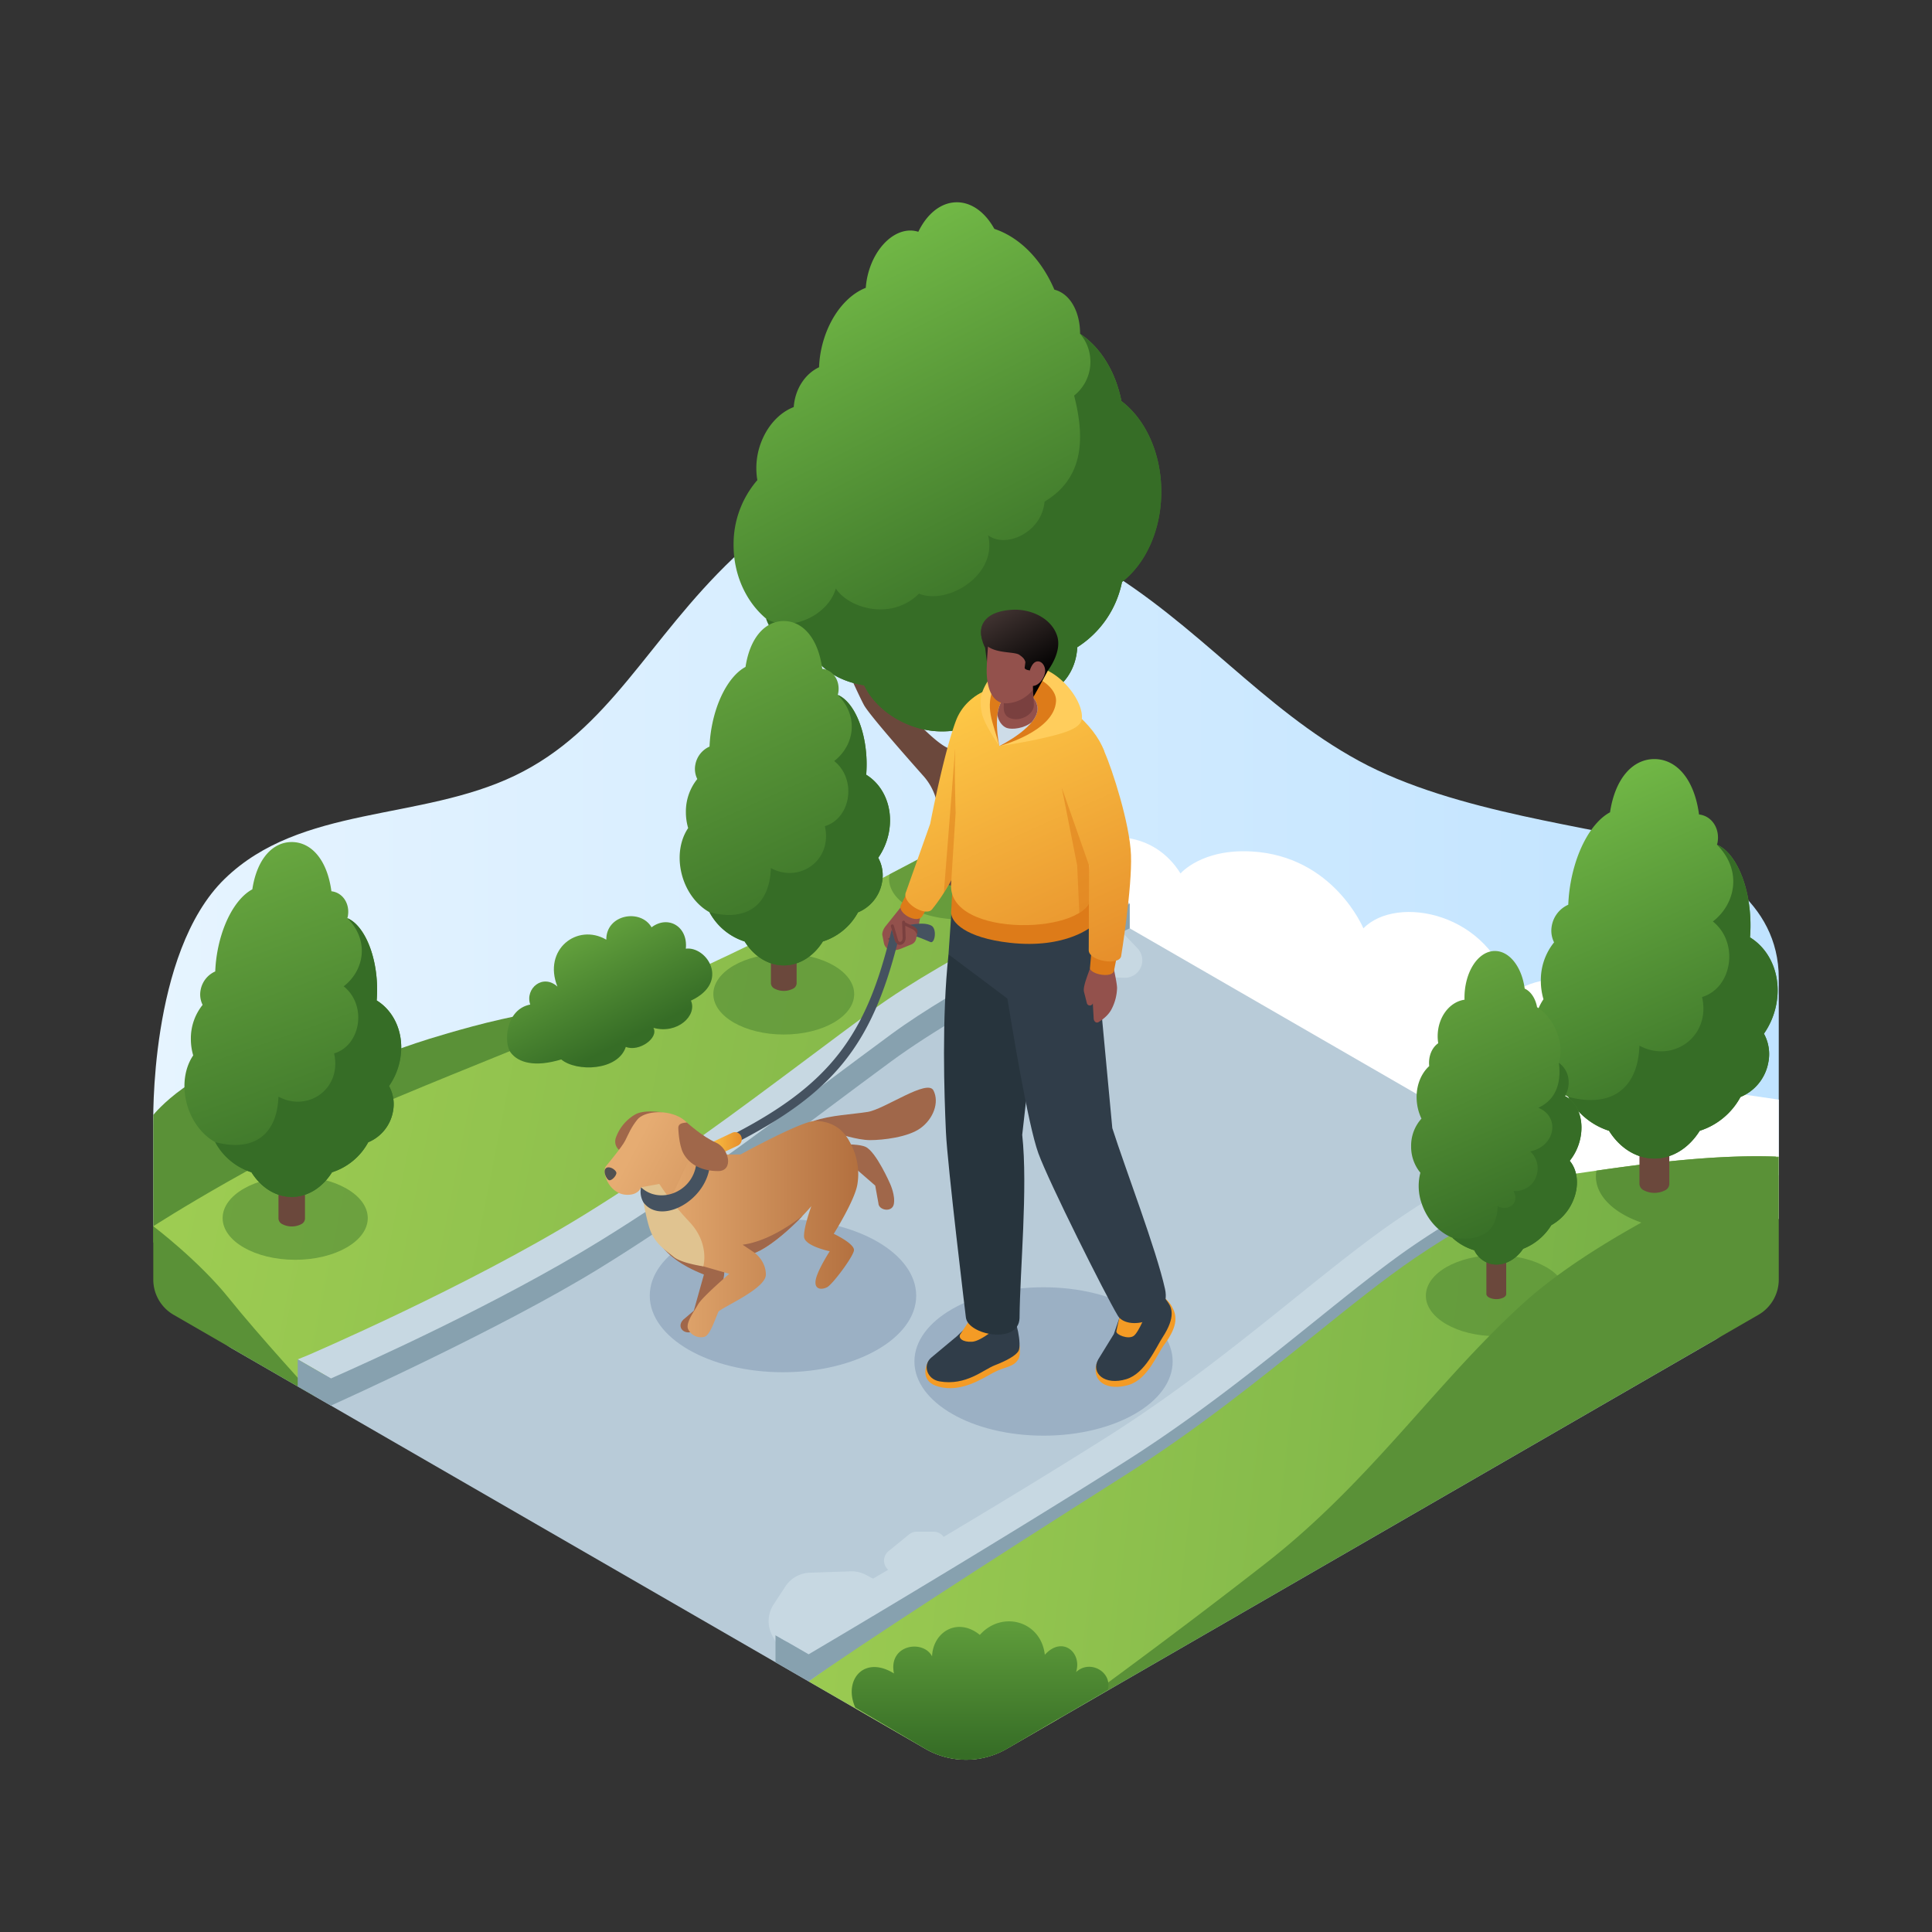 <svg id="Layer_1" data-name="Layer 1" xmlns="http://www.w3.org/2000/svg" xmlns:xlink="http://www.w3.org/1999/xlink" viewBox="0 0 1000 1000">
  <rect x="0" y="0" width="1000" height="1000" fill="#333333" stroke="none"/>
  <defs>
    <style>
      .cls-1 {
        fill: none;
      }

      .cls-2 {
        fill: url(#linear-gradient);
      }

      .cls-11, .cls-3 {
        fill: #5a9137;
      }

      .cls-4 {
        fill: #fff;
      }

      .cls-5 {
        fill: #b8cbd8;
      }

      .cls-6 {
        fill: #9bb0c4;
      }

      .cls-7 {
        fill: #c7d8e2;
      }

      .cls-8 {
        fill: url(#linear-gradient-2);
      }

      .cls-11, .cls-9 {
        opacity: 0.7;
      }

      .cls-10 {
        fill: url(#linear-gradient-3);
      }

      .cls-12 {
        fill: #87a1af;
      }

      .cls-13 {
        fill: #939393;
      }

      .cls-14 {
        fill: #6b483c;
      }

      .cls-15 {
        fill: url(#linear-gradient-4);
      }

      .cls-16 {
        fill: #366d26;
      }

      .cls-17 {
        fill: url(#linear-gradient-5);
      }

      .cls-18 {
        fill: url(#linear-gradient-6);
      }

      .cls-19 {
        fill: url(#linear-gradient-7);
      }

      .cls-20 {
        fill: url(#linear-gradient-8);
      }

      .cls-21 {
        fill: url(#linear-gradient-9);
      }

      .cls-22 {
        fill: #e2e2e2;
      }

      .cls-23 {
        fill: url(#linear-gradient-10);
      }

      .cls-24 {
        fill: #f49b25;
      }

      .cls-25 {
        fill: #303d49;
      }

      .cls-26 {
        fill: #93514c;
      }

      .cls-27 {
        fill: #455260;
      }

      .cls-28, .cls-31 {
        fill: #dd7b19;
      }

      .cls-29 {
        fill: #7a403f;
      }

      .cls-30 {
        fill: url(#linear-gradient-11);
      }

      .cls-31 {
        opacity: 0.5;
      }

      .cls-32 {
        fill: #27343d;
      }

      .cls-33 {
        fill: url(#linear-gradient-12);
      }

      .cls-34 {
        fill: url(#linear-gradient-13);
      }

      .cls-35 {
        fill: #a0674a;
      }

      .cls-36 {
        fill: url(#linear-gradient-14);
      }

      .cls-37 {
        fill: url(#linear-gradient-15);
      }

      .cls-38 {
        fill: #515151;
      }

      .cls-39 {
        fill: #e0c390;
      }

      .cls-40 {
        fill: url(#linear-gradient-16);
      }

      .cls-41 {
        fill: #ffcd5c;
      }

      .cls-42 {
        fill: #cddce8;
      }

      .cls-43 {
        fill: url(#linear-gradient-17);
      }

      .cls-44 {
        fill: url(#linear-gradient-18);
      }

      .cls-45 {
        clip-path: url(#clip-path);
      }

      .cls-46 {
        fill: url(#linear-gradient-19);
      }
    </style>
    <linearGradient id="linear-gradient" x1="79.314" y1="448.831" x2="920.686" y2="448.831" gradientUnits="userSpaceOnUse">
      <stop offset="0" stop-color="#e6f4ff"/>
      <stop offset="1" stop-color="#c0e3ff"/>
    </linearGradient>
    <linearGradient id="linear-gradient-2" x1="410.167" y1="720.742" x2="1000.483" y2="787.925" gradientUnits="userSpaceOnUse">
      <stop offset="0" stop-color="#9dcc52"/>
      <stop offset="1" stop-color="#69a642"/>
    </linearGradient>
    <linearGradient id="linear-gradient-3" x1="110.381" y1="533.516" x2="937.181" y2="696.547" gradientUnits="userSpaceOnUse">
      <stop offset="0" stop-color="#9dcc52"/>
      <stop offset="1" stop-color="#649e3f"/>
    </linearGradient>
    <linearGradient id="linear-gradient-4" x1="415.252" y1="120.361" x2="523.342" y2="330.569" gradientUnits="userSpaceOnUse">
      <stop offset="0" stop-color="#77bf49"/>
      <stop offset="1" stop-color="#366d26"/>
    </linearGradient>
    <linearGradient id="linear-gradient-5" x1="360.273" y1="329.015" x2="436.115" y2="495.629" gradientUnits="userSpaceOnUse">
      <stop offset="0" stop-color="#67a63f"/>
      <stop offset="1" stop-color="#366d26"/>
    </linearGradient>
    <linearGradient id="linear-gradient-6" x1="115.683" y1="450.472" x2="176.595" y2="623.058" xlink:href="#linear-gradient-5"/>
    <linearGradient id="linear-gradient-7" x1="801.743" y1="393.086" x2="885.946" y2="585.976" xlink:href="#linear-gradient-4"/>
    <linearGradient id="linear-gradient-8" x1="736.436" y1="498.101" x2="795.557" y2="636.648" xlink:href="#linear-gradient-5"/>
    <linearGradient id="linear-gradient-9" x1="294.348" y1="479.542" x2="324.24" y2="538.345" xlink:href="#linear-gradient-5"/>
    <linearGradient id="linear-gradient-10" x1="507.289" y1="826.355" x2="507.289" y2="908.204" xlink:href="#linear-gradient-5"/>
    <linearGradient id="linear-gradient-11" x1="2728.675" y1="367.168" x2="2660.93" y2="517.296" gradientTransform="matrix(-1, 0, 0, 1, 3199.843, 0)" gradientUnits="userSpaceOnUse">
      <stop offset="0" stop-color="#ffcb48"/>
      <stop offset="1" stop-color="#e68e2b"/>
    </linearGradient>
    <linearGradient id="linear-gradient-12" x1="2699.962" y1="354.211" x2="2632.217" y2="504.339" xlink:href="#linear-gradient-11"/>
    <linearGradient id="linear-gradient-13" x1="2676.151" y1="343.467" x2="2608.407" y2="493.594" xlink:href="#linear-gradient-11"/>
    <linearGradient id="linear-gradient-14" x1="-2281.137" y1="636.136" x2="-2174.512" y2="636.136" gradientTransform="translate(2618.736)" gradientUnits="userSpaceOnUse">
      <stop offset="0" stop-color="#e6ac72"/>
      <stop offset="1" stop-color="#b3703f"/>
    </linearGradient>
    <linearGradient id="linear-gradient-15" x1="-2292.76" y1="598.015" x2="-2173.526" y2="660.568" xlink:href="#linear-gradient-14"/>
    <linearGradient id="linear-gradient-16" x1="-2254.693" y1="592.68" x2="-2234.794" y2="592.68" gradientTransform="translate(2618.736)" xlink:href="#linear-gradient-11"/>
    <linearGradient id="linear-gradient-17" x1="505.501" y1="323.171" x2="525.16" y2="358.405" gradientUnits="userSpaceOnUse">
      <stop offset="0" stop-color="#3f3230"/>
      <stop offset="1"/>
    </linearGradient>
    <linearGradient id="linear-gradient-18" x1="519.691" y1="315.254" x2="539.35" y2="350.488" xlink:href="#linear-gradient-17"/>
    <clipPath id="clip-path">
      <circle class="cls-1" cx="1292.543" cy="288.289" r="196.045"/>
    </clipPath>
    <linearGradient id="linear-gradient-19" x1="1088.875" y1="338.615" x2="1324.943" y2="941.25" gradientTransform="matrix(1, 0, 0, 1, 0, 0)" xlink:href="#linear-gradient-11"/>
  </defs>
  <path class="cls-2" d="M79.343,582.502S76.916,493.188,116.272,454.913s101.191-29.834,150.323-53.496,68.673-70.454,112.941-112.541,137.159-27.051,188.888,3.597,84.585,73.863,134.861,101.302,124.531,34.15,152.897,43.406,64.503,29.242,64.503,69.114V608.247L79.343,634.7Z"/>
  <path class="cls-3" d="M79.343,577.088s21.42-26.666,59.025-30.456,39.075,2.745,54.194,0,13.604-4.988,51.955-15.362,99.431-18.229,99.431-18.229L79.314,643.21Z"/>
  <path class="cls-4" d="M500.006,431.572q26.905-15.315,58.966,7.999c11.739-9.708,38.276-9.708,52.067,12.541,0,0,10.867-12.905,36.933-11.388,42.325,2.463,57.721,39.794,57.721,39.794,17.076-17.624,66.12-8.442,76.443,33.813,26.173-17.236,59.324-4.367,54.447,42.587l84.103,12.242v61.808H752.946Z"/>
  <path class="cls-5" d="M120.184,698.048,478.974,905.186a42.101,42.101,0,0,0,42.101-.001L887.804,693.45a21.923,21.923,0,0,0,0-37.971L500.007,431.572,120.182,650.888A27.228,27.228,0,0,0,120.184,698.048Z"/>
  <ellipse class="cls-6" cx="540.132" cy="704.694" rx="66.83" ry="38.408"/>
  <ellipse class="cls-6" cx="405.269" cy="670.64" rx="68.952" ry="39.628"/>
  <path class="cls-7" d="M580.059,481.71l-31.949,17.169,1.739,2.518a9.037,9.037,0,0,0,7.148,3.898l24.933.797a9.037,9.037,0,0,0,5.759-1.839l0,0a9.037,9.037,0,0,0,1.066-13.433Z"/>
  <path class="cls-7" d="M402.253,851.29l53.97-31.836-7.909-4.259a15.721,15.721,0,0,0-7.977-1.87l-21.179.706a15.721,15.721,0,0,0-12.628,7.1l-6.119,9.344a15.721,15.721,0,0,0-.721,16.007Z"/>
  <path class="cls-7" d="M461.149,813.478l2.017.974,26.575-15.377-.335-1.408a6.328,6.328,0,0,0-6.156-4.862h-8.726a6.328,6.328,0,0,0-3.995,1.421L459.906,802.873A6.328,6.328,0,0,0,461.149,813.478Z"/>
  <path class="cls-8" d="M546.997,890.219l-25.919,14.965a42.101,42.101,0,0,1-42.105-.002l-60.423-34.892S503.678,808.417,577.746,764.14c63.003-37.662,110.927-85.845,150.042-112.42,43.477-29.538,79.035-42.998,79.035-42.998,24.651-3.359,73.135-11.757,113.863-10.007C788.039,712.707,661.767,813.431,546.997,890.219Z"/>
  <g class="cls-9">
    <ellipse class="cls-3" cx="774.478" cy="670.64" rx="36.45" ry="20.948"/>
  </g>
  <path class="cls-3" d="M919.12,598.661c-31.351-1.145-67.009,3.546-92.787,7.258a16.279,16.279,0,0,0-.293,3.034c0,15.319,21.608,27.737,48.263,27.737.625,0,1.244-.014,1.862-.027q21.654-18.306,43.55-37.116C919.529,599.249,919.325,598.955,919.12,598.661Z"/>
  <path class="cls-3" d="M79.343,634.7v27.616A21.051,21.051,0,0,0,89.867,680.546l72.831,42.058-12.595-82.778Z"/>
  <path class="cls-10" d="M162.698,722.604s81.506-34.766,143.18-72.675c54.697-33.621,101.601-70.799,150.49-106.747,44.773-32.921,119.559-67.774,119.559-67.774L500.007,431.572C343.72,515.595,283.929,535.038,205.551,567.965c-65.331,27.446-126.208,66.735-126.208,66.735s23.528,17.736,39.318,37.473C133.591,690.836,162.698,722.604,162.698,722.604Z"/>
  <g class="cls-9">
    <ellipse class="cls-3" cx="152.792" cy="630.477" rx="37.561" ry="21.587"/>
  </g>
  <g class="cls-9">
    <ellipse class="cls-3" cx="405.675" cy="514.518" rx="36.45" ry="20.948"/>
  </g>
  <path class="cls-11" d="M496.644,475.861c20.131,0,36.45-9.379,36.45-20.948a12.641,12.641,0,0,0-1.008-4.819L505.197,434.569a62.29,62.29,0,0,0-8.553-.604c-.393,0-.773.027-1.163.034q-18.391,9.858-35.04,18.551a12.288,12.288,0,0,0-.247,2.363C460.195,466.483,476.514,475.861,496.644,475.861Z"/>
  <path class="cls-12" d="M159.312,715.513c.813-.346,81.982-35.153,142.432-72.31,42.109-25.882,80.259-54.408,117.154-81.996,10.713-8.011,21.792-16.293,32.795-24.384,44.888-33.005,117.818-67.133,120.9-68.571l12.169,12.267s-2.524,1.164-5.243,2.442-74.86,34.514-118.474,66.582c-10.952,8.053-22.004,16.317-32.692,24.309-37.177,27.799-75.619,56.545-118.341,82.803-50.798,31.224-133.687,68.605-138.756,70.882Z"/>
  <polygon class="cls-12" points="584.762 467.75 584.762 480.518 567.606 470.624 567.606 457.856 584.762 467.75"/>
  <path class="cls-7" d="M584.762,467.75c-.14.07-8.427,3.37-13.566,5.879-20.647,10.017-75.232,36.202-110.159,61.884-10.946,8.052-21.998,16.314-32.681,24.296-37.172,27.805-75.625,56.556-118.34,82.817C257.967,674.606,191.026,704.796,171.256,713.497l-17.156-9.894,5.21-2.123c.807-.351,81.993-35.155,142.443-72.309,42.101-25.892,80.256-54.416,117.147-81.993,10.718-8.017,21.787-16.297,32.786-24.384,38.26-28.138,115.709-64.851,115.919-64.938l8.333,4.807Z"/>
  <path class="cls-3" d="M546.997,890.219s53.591-38.443,108.234-81.141S743.069,715.704,788.578,674.456s132.108-75.74,132.108-75.74v63.595a21.051,21.051,0,0,1-10.525,18.23Z"/>
  <path class="cls-12" d="M418.55,870.291l-13.281-19.269c.964-.55,97.126-55.505,168.252-100.568,36.542-23.149,68.559-48.909,96.807-71.635,18.993-15.281,36.934-29.714,53.023-40.645,36.396-24.726,67.046-38.273,77.174-42.451l9.093,13.367c-.345.13-35.294,13.542-77.394,42.144-15.563,10.572-33.261,24.811-51.999,39.886-28.574,22.988-60.96,49.043-98.255,72.672C510.534,809.051,445.319,851.322,418.55,870.291Z"/>
  <polygon class="cls-12" points="418.55 856.257 418.55 870.291 401.394 860.397 401.394 846.363 401.517 846.433 418.55 856.257"/>
  <polygon class="cls-13" points="812.14 600.97 812.14 608.023 809.618 609.09 794.984 605.11 794.984 591.077 812.14 600.97"/>
  <path class="cls-7" d="M418.55,856.257l-17.033-9.824c.964-.55,100.878-57.933,172.005-102.996,36.542-23.149,68.559-48.909,96.807-71.635,18.993-15.281,36.934-29.714,53.023-40.645a460.319,460.319,0,0,1,71.629-40.085l17.159,9.899c-.345.13-37.815,14.644-79.916,43.247-15.563,10.572-33.261,24.811-51.999,39.886-28.574,22.988-60.96,49.043-98.255,72.672C510.534,802.034,419.516,855.705,418.55,856.257Z"/>
  <g>
    <path class="cls-14" d="M536.906,335.171l-11.597,27.906s-9.569,13.18-17.865,19.256l.485-27.029H500.575l-3.171,30.512c-.383,1.551-3.366,2.284-5.545,1.782C483.363,385.644,459.585,357.364,459.585,357.364l-1.971-21.584L430.799,329.335s12.753,28.868,16.382,35.58c2.537,4.692,20.527,25.204,31.125,37.127a30.439,30.439,0,0,1,7.317,21.226l-1.005,28.676a5.327,5.327,0,0,0,2.738,4.742c3.692,2.454,12.508,2.466,16.177.028a5.401,5.401,0,0,0,2.737-4.403h.003l-.001-.017-0-.009-.942-27.243a30.351,30.351,0,0,1,7.672-21.603c9.199-9.934,23.524-25.84,28.225-33.49,7.123-11.593,15.075-48.507,15.075-48.507Z"/>
    <path class="cls-15" d="M601.074,254.537c0-20.097-8.311-37.618-20.632-46.926-2.984-15.28-10.905-27.93-21.376-34.831-.019-10.33-4.237-19.243-11.446-22.235a13.487,13.487,0,0,0-1.88-.624c-6.589-15.437-17.756-27.006-31.076-31.466-4.719-8.549-11.886-13.956-19.832-13.748-8.097.211-15.152,6.208-19.513,15.277-9.733-3.174-20.944,5.398-25.445,19.765a40.971,40.971,0,0,0-1.753,9.236c-9.113,3.535-17.494,13.234-21.665,26.546a55.885,55.885,0,0,0-2.518,14.555c-7.224,3.405-12.44,11.257-13.099,20.602-6.21,2.405-11.931,7.709-15.604,15.314a37.299,37.299,0,0,0-3.238,22.504A50.618,50.618,0,0,0,379.698,282.143c0,15.657,6.647,29.52,16.865,38.076a24.38,24.38,0,0,0,6.166,9.706,20.412,20.412,0,0,0,16.241,5.383c5.29,12.573,18.412,17.951,28.317,19.4,6.626,13.881,23.579,23.859,40.156,23.859,14.359,0,27.536-5.81,37.867-15.489,13.057.82,31.113-7.607,32.296-28.078A52.207,52.207,0,0,0,580.747,301.231C592.901,291.866,601.074,274.468,601.074,254.537Z"/>
    <path class="cls-16" d="M540.652,259.657c-1.391,16.017-20.015,24.321-29.222,17.408,5.069,20.707-21.044,36.266-35.782,30.203-13.518,13.729-35.683,8.237-43.038-2.631-3.976,13.957-23.557,22.995-36.046,15.583a24.38,24.38,0,0,0,6.166,9.706,20.412,20.412,0,0,0,16.241,5.383c5.29,12.573,18.412,17.951,28.317,19.4,6.626,13.881,23.579,23.859,40.156,23.859,14.359,0,27.536-5.81,37.867-15.489,13.057.82,31.113-7.608,32.296-28.078A52.207,52.207,0,0,0,580.747,301.231c12.154-9.365,20.328-26.763,20.328-46.694,0-20.097-8.311-37.618-20.632-46.926-2.984-15.28-10.905-27.93-21.376-34.831a22.349,22.349,0,0,1-3.107,31.98C561.963,228.01,560.324,247.853,540.652,259.657Z"/>
  </g>
  <g>
    <path class="cls-14" d="M412.331,509.044V427.99H399.019V509.07h.006a3.352,3.352,0,0,0,1.959,2.688,10.406,10.406,0,0,0,9.415.017A3.266,3.266,0,0,0,412.331,509.044Z"/>
    <path class="cls-17" d="M448.338,400.993a66.12,66.12,0,0,0,.144-8.825c-.83-16.095-7.14-29.266-14.881-32.506.07-.271.176-.524.229-.801,1.206-6.282-2.411-11.957-8.08-12.675-.048-.006-.095.003-.143-.002-2.143-16.077-10.243-24.741-19.933-24.741-9.489,0-17.449,8.312-19.789,23.752-8.446,4.502-15.839,17.96-18.068,34.648-.299,2.238-.47,4.434-.566,6.594a12.679,12.679,0,0,0-7.33,9.283,11.676,11.676,0,0,0,.996,7.502,26.831,26.831,0,0,0-5.903,17.209,29.103,29.103,0,0,0,1.175,8.176c-3.774,5.546-5.371,13.358-3.803,21.681,1.855,9.851,7.681,17.924,14.838,21.874a31.633,31.633,0,0,0,18.22,15.149c4.714,7.528,12.014,12.379,20.231,12.379s15.517-4.851,20.231-12.379a31.626,31.626,0,0,0,18.183-15.081,20.594,20.594,0,0,0,12.406-15.347,18.925,18.925,0,0,0-1.927-12.893,34.532,34.532,0,0,0,5.506-13.095C462.497,418.277,457.486,406.618,448.338,400.993Z"/>
    <path class="cls-16" d="M460.069,430.902a33.925,33.925,0,0,1-5.514,13.075,18.921,18.921,0,0,1,1.953,12.918,20.747,20.747,0,0,1-12.413,15.344,31.572,31.572,0,0,1-18.179,15.06c-4.726,7.53-12.036,12.382-20.227,12.382-8.223,0-15.533-4.852-20.259-12.382a31.57,31.57,0,0,1-18.211-15.155c18.706,5.019,31.091-3.109,31.79-22.811,14.939,7.987,31.964-4.079,27.946-21.708,13.536-4.09,16.62-24.335,4.821-33.712,10.186-7.843,13.207-22.867,1.827-34.247,7.751,3.245,14.052,16.415,14.871,32.515a68.272,68.272,0,0,1-.126,8.822C457.485,406.611,462.495,418.268,460.069,430.902Z"/>
  </g>
  <g>
    <path class="cls-14" d="M157.857,630.848V547.322H144.139v83.553h.006a3.455,3.455,0,0,0,2.019,2.77,10.723,10.723,0,0,0,9.702.017A3.365,3.365,0,0,0,157.857,630.848Z"/>
    <path class="cls-18" d="M194.962,517.822a68.136,68.136,0,0,0,.149-9.095c-.855-16.586-7.358-30.159-15.334-33.497.072-.279.182-.54.236-.826,1.243-6.474-2.485-12.322-8.326-13.062-.05-.006-.098.003-.147-.002-2.208-16.567-10.555-25.496-20.541-25.496-9.778,0-17.981,8.566-20.393,24.476-8.704,4.639-16.322,18.508-18.619,35.704-.308,2.306-.484,4.569-.583,6.795a13.065,13.065,0,0,0-7.554,9.566,12.032,12.032,0,0,0,1.027,7.73,27.649,27.649,0,0,0-6.083,17.733,29.99,29.99,0,0,0,1.21,8.426c-3.889,5.716-5.535,13.765-3.919,22.342,1.912,10.152,7.915,18.471,15.29,22.542a32.597,32.597,0,0,0,18.776,15.611c4.858,7.757,12.381,12.756,20.848,12.756s15.99-4.999,20.848-12.756a32.591,32.591,0,0,0,18.738-15.54,21.222,21.222,0,0,0,12.785-15.815,19.502,19.502,0,0,0-1.986-13.286,35.585,35.585,0,0,0,5.674-13.495C209.553,535.633,204.389,523.62,194.962,517.822Z"/>
    <path class="cls-16" d="M207.051,548.644a34.959,34.959,0,0,1-5.682,13.474,19.498,19.498,0,0,1,2.013,13.312,21.38,21.38,0,0,1-12.792,15.811,32.534,32.534,0,0,1-18.734,15.519c-4.87,7.76-12.403,12.76-20.844,12.76-8.474,0-16.006-5-20.877-12.76a32.533,32.533,0,0,1-18.766-15.617c19.277,5.172,32.039-3.204,32.759-23.506,15.395,8.231,32.938-4.203,28.799-22.37,13.949-4.215,17.127-25.077,4.968-34.74,10.496-8.082,13.61-23.564,1.883-35.292,7.987,3.344,14.481,16.915,15.325,33.506a70.356,70.356,0,0,1-.13,9.091C204.388,523.612,209.551,535.625,207.051,548.644Z"/>
  </g>
  <g>
    <path class="cls-14" d="M864.023,612.967V518.947H848.581v94.051h.007a3.889,3.889,0,0,0,2.272,3.118,12.07,12.07,0,0,0,10.921.02A3.788,3.788,0,0,0,864.023,612.967Z"/>
    <path class="cls-19" d="M905.79,485.173a76.696,76.696,0,0,0,.167-10.237c-.962-18.67-8.282-33.948-17.261-37.706.081-.314.204-.608.266-.93,1.399-7.287-2.797-13.87-9.373-14.703-.056-.007-.11.004-.166-.002-2.486-18.649-11.881-28.699-23.122-28.699-11.007,0-20.241,9.642-22.955,27.551-9.797,5.222-18.372,20.833-20.959,40.19-.347,2.596-.545,5.143-.656,7.649A14.707,14.707,0,0,0,803.229,479.054a13.544,13.544,0,0,0,1.156,8.702,31.123,31.123,0,0,0-6.847,19.962,33.758,33.758,0,0,0,1.362,9.484c-4.377,6.434-6.23,15.494-4.412,25.149,2.152,11.427,8.91,20.791,17.211,25.374a36.693,36.693,0,0,0,21.135,17.572c5.469,8.732,13.936,14.359,23.467,14.359s17.999-5.627,23.468-14.359a36.685,36.685,0,0,0,21.092-17.493,23.888,23.888,0,0,0,14.391-17.802,21.953,21.953,0,0,0-2.235-14.956,40.056,40.056,0,0,0,6.387-15.19C922.214,505.222,916.401,491.699,905.79,485.173Z"/>
    <path class="cls-16" d="M919.397,519.868a39.352,39.352,0,0,1-6.396,15.167,21.948,21.948,0,0,1,2.265,14.984,24.066,24.066,0,0,1-14.399,17.798,36.622,36.622,0,0,1-21.087,17.469c-5.482,8.735-13.961,14.363-23.463,14.363-9.539,0-18.018-5.628-23.5-14.363a36.62,36.62,0,0,1-21.124-17.579c21.699,5.822,36.065-3.606,36.875-26.46,17.329,9.265,37.077-4.732,32.417-25.181,15.702-4.745,19.278-28.228,5.592-39.105,11.815-9.098,15.32-26.525,2.119-39.726,8.991,3.764,16.3,19.041,17.25,37.716a79.193,79.193,0,0,1-.146,10.233C916.4,491.69,922.211,505.212,919.397,519.868Z"/>
  </g>
  <g>
    <path class="cls-14" d="M779.611,669.77V613.629H769.345v56.159h.005c.015.674.517,1.346,1.511,1.862a8.842,8.842,0,0,0,7.261.012C779.126,671.14,779.621,670.455,779.611,669.77Z"/>
    <path class="cls-20" d="M730.393,593.311a20.916,20.916,0,0,1,5.351-14.311,25.546,25.546,0,0,1-2.311-7.98c-.968-7.796,1.648-14.952,6.319-19.209-.493-4.959,1.274-9.444,4.672-11.84a22.671,22.671,0,0,1-.289-3.601c0-9.765,6.082-17.82,13.913-18.919-.017-.32-.034-.625-.034-.946,0-13.411,7.05-24.274,15.731-24.274,7.628,0,13.981,8.376,15.425,19.468,3.143,1.404,5.589,5.05,6.422,9.627,4.417,2.685,8.375,7.629,10.532,13.823a24.918,24.918,0,0,1,.764,14.967,12.146,12.146,0,0,1,5.062,10.238,13.299,13.299,0,0,1-1.919,6.957v.015c6.914,3.433,10.295,13.076,7.611,23.237A27.522,27.522,0,0,1,812.479,600.832c4.298,5.111,5.079,13.472,1.376,21.452a25.993,25.993,0,0,1-10.923,11.87,29.853,29.853,0,0,1-14.559,12.206c-3.958,5.859-10.346,9.185-16.41,7.888a13.034,13.034,0,0,1-8.868-7.125,28.935,28.935,0,0,1-11.348-6.469c-6.812-2.746-12.877-9.048-15.765-17.363a27.437,27.437,0,0,1-.798-16.295A21.129,21.129,0,0,1,730.393,593.311Z"/>
    <path class="cls-16" d="M817.643,590.566a27.439,27.439,0,0,1-5.161,10.266c4.301,5.116,5.085,13.477,1.376,21.443a25.946,25.946,0,0,1-10.934,11.88,29.827,29.827,0,0,1-14.547,12.206c-3.957,5.854-10.342,9.185-16.42,7.88a13.032,13.032,0,0,1-8.87-7.125,28.707,28.707,0,0,1-11.336-6.472c14.45,2.084,23.003-2.509,23.436-16.292,5.567,2.882,11.668-1.647,8.17-7.857,11.957.584,16.431-13.442,8.671-20.522,13.129-2.71,15.569-18.051,4.186-22.595,8.229-3.699,12.156-11.602,10.667-23.261a12.127,12.127,0,0,1,5.065,10.232,13.376,13.376,0,0,1-1.912,6.97c5.314,2.627,8.526,8.927,8.526,16.31A26.958,26.958,0,0,1,817.643,590.566Z"/>
  </g>
  <polygon class="cls-12" points="171.256 713.497 171.256 727.531 154.1 717.637 154.1 703.603 154.222 703.673 171.256 713.497"/>
  <path class="cls-21" d="M264.412,544.914c3.919,5.095,12.336,7.633,26.071,3.452,7.913,6.569,29.395,5.948,33.442-6.494,6.793,2.762,17.169-4.628,14.286-9.86,12.438,3.455,22.814-6.413,19.425-14.093,20.484-9.564,8.167-28.263-2.657-26.882,1.192-11.529-9.219-17.505-17.729-11.067-5.711-9.798-23.514-6.718-23.433,6.407-15.048-8.777-32.964,5.108-25.297,24.291-7.48-6.848-16.886.878-14.078,9.289C261.686,522.387,260.493,539.819,264.412,544.914Z"/>
  <polygon class="cls-22" points="546.782 503.649 549.828 509.74 541.169 522.729 521.852 521.236 523.85 515.861 546.782 503.649"/>
  <polygon class="cls-22" points="554.008 510.785 549.828 518.698 556.397 518.698 568.116 513.189 566.101 509.964 554.008 510.785"/>
  <path class="cls-23" d="M442.708,883.836,478.709,905.043a42.101,42.101,0,0,0,42.658.046l52.049-30.509c2.371-9.297-9.349-15.792-16.44-9.104,3.21-10.122-7.135-19.016-16.181-8.96-1.959-17.585-22.188-23.109-33.628-10.296-11.552-9.379-24.242-1.541-24.73,11.094-4.662-8.902-22.802-6.066-19.725,8.848C447.15,856.517,436.345,869.668,442.708,883.836Z"/>
  <g>
    <g>
      <g>
        <path class="cls-24" d="M525.166,690.513c2.945,2.96,3.393,10.569,1.961,12.944-2.649,4.391-6.786,3.75-12.864,6.971-5.846,3.098-16.821,10.589-28.652,7.258-8.599-2.422-7.102-9.562-5.154-13.042l14.889-8.942,8.52-8.159S517.844,683.155,525.166,690.513Z"/>
        <path class="cls-25" d="M523.201,679.4c2.945,2.96,5.772,16.752,3.926,19.93-1.28,2.204-5.791,4.856-12.211,7.326-5.915,2.276-14.891,10.74-28.618,8.347-6.631-1.156-8.737-8.484-4.357-12.245l13.404-11.184,8.52-8.159S515.879,672.043,523.201,679.4Z"/>
        <path class="cls-24" d="M496.984,690.72l6.753-10.319c1.926-3.052,10.205-3.007,13.517,5.6,0,0-9.154,8.201-14.112,8.488S495.947,692.577,496.984,690.72Z"/>
        <path class="cls-24" d="M596.708,668.606c3.126,1.259,7.071,2.815,9.752,7.472,2.492,4.33,3.79,9.649-3.742,19.734-3.802,5.091-8.635,17.99-18.331,20.958-11.257,3.446-19.712-1.671-16.699-11.388l10.189-11.931,5.17-15.096C585.793,671.253,591.266,666.414,596.708,668.606Z"/>
        <path class="cls-25" d="M595.346,665.67c3.126,1.259,6.254,4.132,9.286,8.568,1.785,2.611,4.034,7.363-2.872,17.948-3.472,5.322-9.04,18.68-18.735,21.648-11.257,3.446-18.544-3.057-14.584-10.203l8.074-13.117,5.17-15.096C584.431,668.316,589.904,663.478,595.346,665.67Z"/>
        <path class="cls-24" d="M577.824,689.078c-.323,1.728,6.193,4.428,9,2.362s6.894-12.891,6.894-12.891c-.66-6.702-11.453-7.611-12.468-4.385C581.249,674.163,578.362,686.198,577.824,689.078Z"/>
      </g>
      <g>
        <g>
          <path class="cls-26" d="M457.581,488.47l-.868-4.358a2.631,2.631,0,0,1-.033-.915,7.886,7.886,0,0,1,1.634-3.715l8.4-10.503,9.76,4.715-1.378,7.656-.899,4.515a4.038,4.038,0,0,1-2.429,2.948l-5.294,2.17C464.869,491.639,459.107,493.49,457.581,488.47Z"/>
          <path class="cls-27" d="M481.472,487.555c2.269,1.189,3.581-5.927,1.006-8.197-2.638-1.765-7.151-1.479-12.257-.543l2.377,1.126c.955.454,2.236,1.636,2.166,2.837l-.395,1.982C475.883,485.17,481.472,487.555,481.472,487.555Z"/>
          <path class="cls-28" d="M480.859,468.108l-3.351,5.862c-2.53,4.762-13.426-1.489-11.149-5.638l3.34-6.702C472.249,459.932,477.296,462.119,480.859,468.108Z"/>
          <polygon class="cls-29" points="459.398 485.992 464.016 488.273 462.521 484.24 459.398 485.992"/>
          <path class="cls-29" d="M472.275,480.948l-3.727-1.765.218,5.796c.159,2.369-1.232,3.864-2.621,4.063-1.067.156-2.477-.36-2.938-2.465l-2.088-7.09a.761.761,0,0,1,.527-.967.78.78,0,0,1,.967.527l2.101,7.142c.219.92.655,1.392,1.208,1.313.596-.087,1.392-.893,1.288-2.442l-.291-7.718a.779.779,0,0,1,1.53-.233.761.761,0,0,1,.027.176l.005.144,4.46,2.114c.879.418,2.058,1.506,1.994,2.612l-.363,1.824A4.186,4.186,0,0,0,472.275,480.948Z"/>
          <path class="cls-27" d="M462.999,486.232l-1.356-4.967a3.553,3.553,0,0,0-.308.664c-12.81,53.935-31.449,79.526-83.628,106.117a2.303,2.303,0,1,0,2.091,4.104c51.93-26.465,71.257-51.46,84.645-103.607A3.427,3.427,0,0,1,462.999,486.232Z"/>
        </g>
        <path class="cls-30" d="M481.465,426.374s6.999-36.495,13.335-53.348a26.452,26.452,0,0,1,18.023-16.205l-1.64,4.951,2.678-1.988-5.868,41.463-4.231,31.169c-8.217,17.067-12.663,27.553-21.404,38.34-3.277,3.872-16.106-3.53-13.362-9.21Z"/>
        <path class="cls-31" d="M488.529,462.145l5.857-74.598,5.09,53.84A196.978,196.978,0,0,1,488.529,462.145Z"/>
        <path class="cls-32" d="M490.945,493.983c-3.555,33.269-2.221,72.255-1.328,92.043.77,17.045,10.316,95.837,10.316,95.837.966,9.102,27.254,14.233,27.782.412.198-25.036,4.378-67.248,1.383-94.887l9.093-80.418Z"/>
        <path class="cls-25" d="M603.013,667.196c-4.558-20.578-20.426-61.821-27.283-83.276L569.174,513.857,561.301,445.339,493.693,454.196l-2.748,39.787,30.46,22.851c2.251,13.61,10.562,64.989,16.043,80.085s34.727,73.352,40.911,83.7C582.931,689.419,606.769,684.187,603.013,667.196Z"/>
        <path class="cls-28" d="M492.298,472.08l.741-13.536,70.68,1.855.929,11.86.901,6.882s-13.362,12.17-42.884,8.844C499.74,485.4,492.097,477.306,492.298,472.08Z"/>
        <path class="cls-33" d="M534.374,356.962c-22.355-5.154-37.23,2.822-39.501,23.041-1.273,10.827-.244,40.746-.244,40.746L492.298,457.345c-2.317,28.979,73.743,26.429,72.467,5.699l-2.108-34.203,8.791-40.267C566.469,374.915,548.587,360.239,534.374,356.962Z"/>
        <path class="cls-31" d="M557.55,447.991l-7.972-40.282,13.516,28.232,1.671,27.104c.233,3.789-2.125,6.967-6.108,9.46Z"/>
        <path class="cls-26" d="M561.541,508.997c.546-2.168,3.362-9.636,3.363-9.636l-.006-.157,10.878-1.001s2.381,10.186,2.411,13.153a24.97,24.97,0,0,1-2.859,10.999c-2.013,3.947-6.247,6.356-6.427,6.48a1.618,1.618,0,0,1-1.751.288,2.393,2.393,0,0,1-1.048-1.734l-.466-8.076a1.597,1.597,0,0,1-3.062-.033l-1.45-5.732C560.807,512.293,560.995,511.165,561.541,508.997Z"/>
        <path class="cls-28" d="M564.184,500.757l.611-6.894c.064-5.426,13.964-3.778,13.149,1.851l-1.286,6.519C576.146,506.714,563.594,504.253,564.184,500.757Z"/>
        <path class="cls-34" d="M571.448,388.575c4.34,9.82,13.337,37.728,13.947,53.962.638,16.979-5.103,52.42-5.103,52.42-1.175,5.112-17.26,2.413-16.765-3.441l.184-43.526-14.528-41.403C544.63,387.87,565.235,374.821,571.448,388.575Z"/>
        <g>
          <path class="cls-35" d="M337.599,625.913c-1.072,10.331,1.57,23.857,26.749,33.795l-5.228,18.704-4.47,3.82c-5.246,3.758-1.106,9.202,4.274,6.839s6.889-8.926,6.889-8.926,10.192-13.779,9.031-24.125-10.966-22.456-10.966-22.456Z"/>
          <path class="cls-35" d="M414.43,608.623l.059-6.617,8.752-8.988s19.328-1.976,24.8.599,12.66,19.066,12.66,19.066,2.869,6.184,1.92,10.649-7.925,3.078-7.951-.539l-1.656-9.138-9.084-7.9Z"/>
          <path class="cls-35" d="M421.181,580.214c8.798-3.031,20.149-3.426,27.957-4.691,8.767-1.42,30.888-17.282,34.025-11.105s-.071,14.652-6.619,19.453-19.61,6.256-26.208,6.256-16.857-3.489-16.857-3.489Z"/>
          <path class="cls-36" d="M362.201,654.922c-11.353-2.115-23.466-9.456-24.602-21.982l3.34-21.074,18.017-23.496,8.796,9.231,15.561-.052s32.173-17.714,38.973-17.407c12.621.571,16.574,8.844,18.73,13.274a33.013,33.013,0,0,1,2.722,19.837c-1.439,8.267-12.186,25.366-12.186,25.366s10.973,5.153,10.445,8.623-11.093,17.562-13.879,19.008-6.735,1.326-5.93-3.63,7.275-14.974,7.275-14.974-13.116-2.699-13.303-7.586,3.78-15.743,3.78-15.743c-8.945,10.403-21.214,21.054-29.246,24.193,0,0,5.711,4.1,5.711,11.229s-21.218,16.2-24.497,19.094c-2.274,5.157-4.547,12.78-7.705,13.203a7.374,7.374,0,0,1-7.794-3.621c-2.08-3.131,2.825-9.566,4.958-13.332s16.121-15.767,16.121-15.767Z"/>
          <path class="cls-35" d="M415.429,629.282c-10.593,8.245-21.606,13.751-31.06,14.983l6.326,4.246,3.025-1.427C400.166,643.61,408.344,636.706,415.429,629.282Z"/>
          <path class="cls-35" d="M328.936,576.763a22.637,22.637,0,0,0-10.221,12.295c-1.478,4.782,3.185,9.394,8.788,6.726L342.589,575.748S333.607,574.222,328.936,576.763Z"/>
          <path class="cls-37" d="M360.956,591.245s-1.615-9.2-9.488-13.192-18.375-2.589-21.597,1.461-4.475,7.246-6.273,10.869c-1.649,3.324-10.108,13.426-10.108,13.426-2.159,3.45,2.301,15.689,12.634,14.558,4.767-.522,5.695-3.822,5.695-3.822l6.928,23.506Z"/>
          <path class="cls-38" d="M313.625,604.677c1.697-1.471,5.092.792,5.393,2.225s-2.451,4.45-3.809,3.96S311.927,606.148,313.625,604.677Z"/>
          <path class="cls-39" d="M331.82,614.545l9.429-1.76a143.815,143.815,0,0,0,15.765,19.838c10.409,11.189,7.03,22.828,7.03,22.828s-11.367-1.595-15.34-4.889-9.58-6.701-12.176-13.866S331.82,614.545,331.82,614.545Z"/>
          <path class="cls-27" d="M333.112,622.452a10.787,10.787,0,0,1-1.293-7.907c10.032,9.554,29.137,1.861,28.729-15.352l6.753-1.44C370.238,618.971,342.908,635.339,333.112,622.452Z"/>
          <path class="cls-40" d="M364.361,597.223l0,0A3.703,3.703,0,0,1,366.107,592.39l12.849-6.061a3.476,3.476,0,0,1,4.668,1.807h0a3.703,3.703,0,0,1-1.746,4.833l-12.849,6.061A3.476,3.476,0,0,1,364.361,597.223Z"/>
          <path class="cls-35" d="M351.084,583.803c0-2.295,2.134-2.592,4.432-2.807,0,0,8.042,7.308,14.909,10.329,7.154,3.148,9.374,14.805,1.33,14.817-10.309.016-15.722-4.782-18.094-9.255S351.084,583.803,351.084,583.803Z"/>
        </g>
        <g>
          <path class="cls-41" d="M517.272,386.144s-7.869-11.121-9.083-17.062c-1.213-5.942-.717-9.598,1.802-14.341,1.936-3.647,7.676-13.011,25.8-9.828,13.076,2.296,24.739,17.667,24.21,26.743-.257,4.413-5.879,6.812-15.15,9.193a264.914,264.914,0,0,1-27.579,5.295"/>
          <path class="cls-28" d="M546.607,362.873c-.804,15.81-29.335,23.271-29.335,23.271-3.249-12.431-7.878-19.915-2.432-31.547C521.207,340.999,547.173,351.735,546.607,362.873Z"/>
          <g>
            <path class="cls-42" d="M520.412,360.782c-7.493,5.84-3.14,25.362-3.14,25.362s21.576-10.602,19.646-20.641C535.299,357.084,525.327,356.951,520.412,360.782Z"/>
            <path class="cls-26" d="M534.006,373.812c-3.822,3.201-10.149,3.955-12.894,2.982-2.264-.803-4.385-3.522-4.85-6.767.459-3.785,1.636-7.286,4.149-9.245,4.915-3.831,14.887-3.698,16.506,4.721C537.457,368.31,536.157,371.161,534.006,373.812Z"/>
            <path class="cls-29" d="M519.519,365.96c-.05,2.502.688,4.901,3.48,5.833,5.666,1.892,12.325-2.356,12.138-7.025l-.629-12.404L519.841,354.431Z"/>
          </g>
        </g>
      </g>
    </g>
    <g>
      <path class="cls-43" d="M508.989,322.679c-3.156,5.248.914,12.621.914,12.621l1.214,9.669,4.849-14.775Z"/>
      <path class="cls-26" d="M521.6,364.012c9.264-.743,15.839-8.145,17.589-16.5l3.753-18.069c1.717-7.247-4.944-11.89-13.514-13.147-7.49-1.099-16.128,3.956-17.349,12.253a169.504,169.504,0,0,0-1.381,18.534C510.686,355.359,513.18,364.688,521.6,364.012Z"/>
      <path class="cls-44" d="M524.096,315.609c-10.889.553-16.503,5.214-16.32,11.825.33,11.888,15.842,9.241,19.652,11.375,1.886,1.315,2.864,2.142,3.311,3.914l-.364,2.797c-.211,1.204,2.655,1.477,2.655,1.477a56.735,56.735,0,0,0,1.7,5.65,52.374,52.374,0,0,0,.208,7.995c2.53-4.352,7.59-13.805,7.59-13.805s7.406-9.476,4.594-17.875C544.074,319.856,533.475,315.132,524.096,315.609Z"/>
      <path class="cls-26" d="M533.916,354.998c3.034.543,6.347-3.236,6.963-6.679s-1.846-6.874-4.731-5.789C532.527,343.891,530.882,354.454,533.916,354.998Z"/>
    </g>
  </g>
  <g class="cls-45">
    <g>
      <path class="cls-46" d="M1265.627,299.943s-55.511-.932-101.967,53.946c-45.667,53.947-116.842,172.714-116.842,172.714l-16.068,5.865c-31.036,9.286-37.268,45.088-30.352,69.648,6.937,24.635,39.405,45.682,78.67,26.333,29.12-14.349,98.687-81.083,124.449-124.207Z"/>
      <path class="cls-32" d="M1243.748,958.111,1174.176,733.471,966.724,802.995c-69.648,23.094-85.24,99.097-69.687,155.003l94.247,305.43c13.356,37.023,109.156,19.973,108.87-15.421l-28.592-269.793Z"/>
    </g>
  </g>
</svg>
